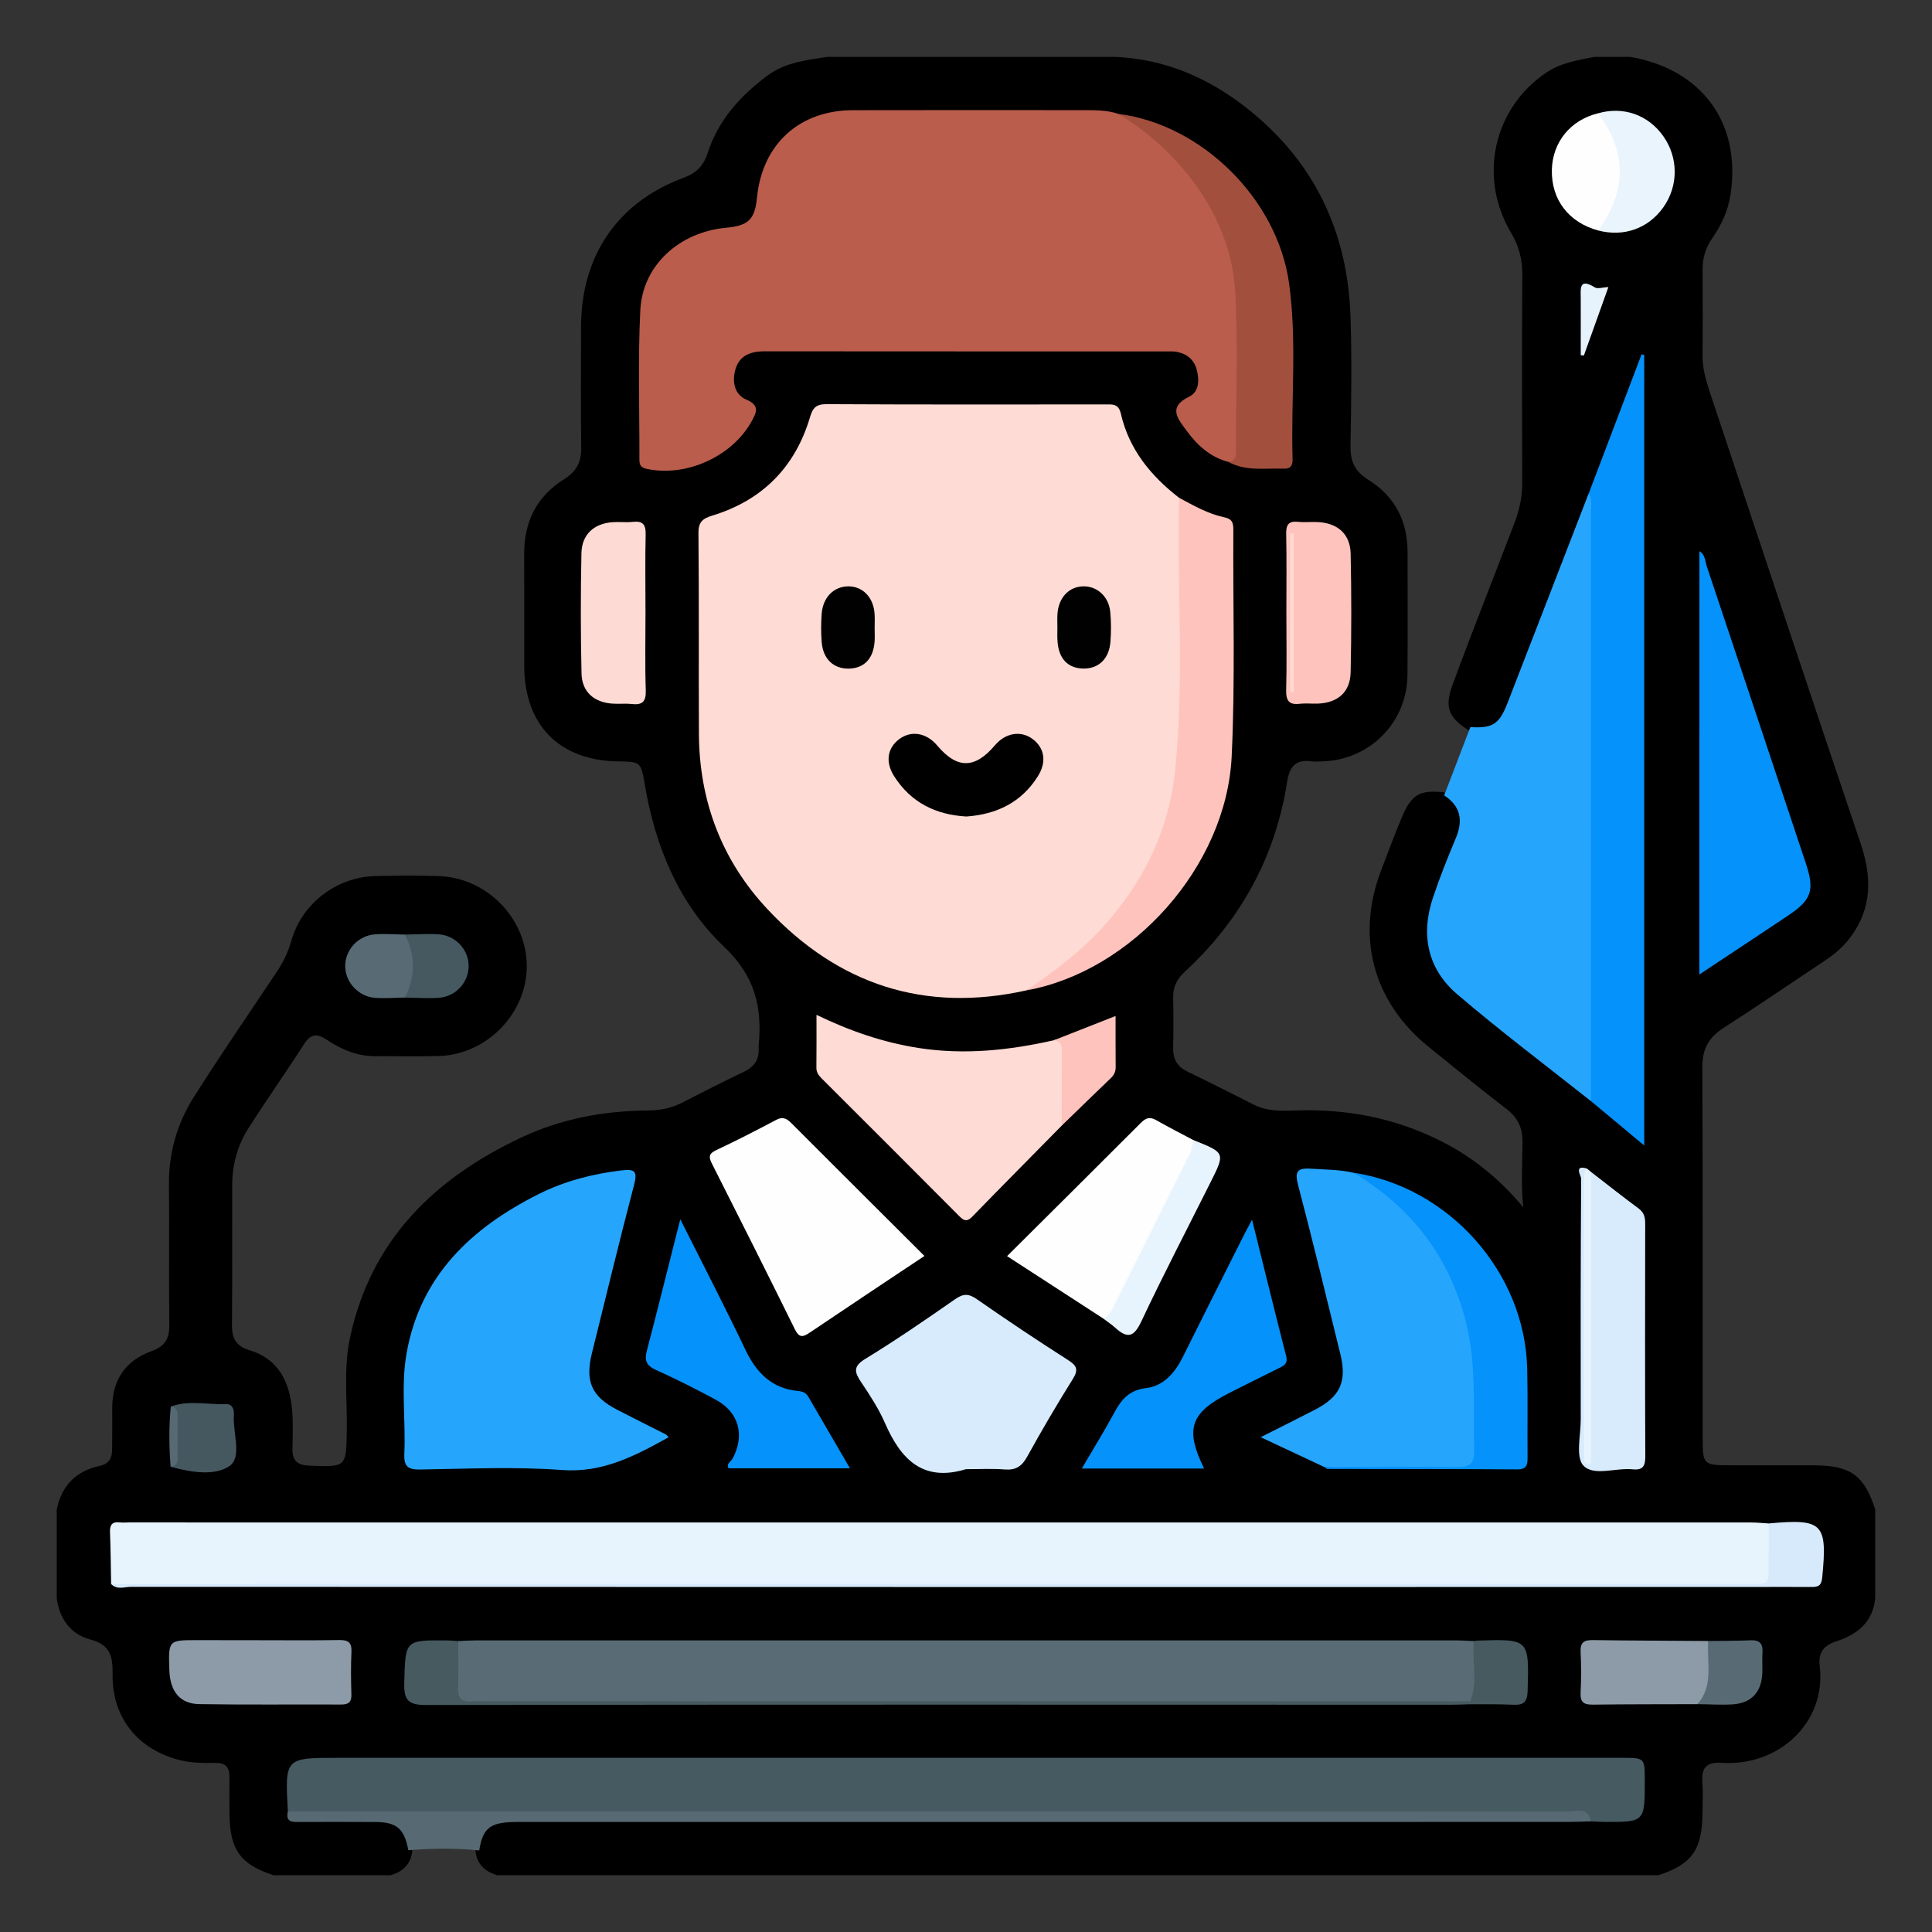 <?xml version="1.0" encoding="utf-8"?>
<!-- Generator: Adobe Illustrator 16.0.0, SVG Export Plug-In . SVG Version: 6.00 Build 0)  -->
<!DOCTYPE svg PUBLIC "-//W3C//DTD SVG 1.1//EN" "http://www.w3.org/Graphics/SVG/1.1/DTD/svg11.dtd">
<svg version="1.1" id="Layer_1" xmlns="http://www.w3.org/2000/svg" xmlns:xlink="http://www.w3.org/1999/xlink" x="0px" y="0px"
	 width="85px" height="85px" viewBox="0 0 85 85" enable-background="new 0 0 85 85" xml:space="preserve">
<rect x="0" y="0" width="85" height="85" fill="#333333" stroke="none"/>
<g>
	<path d="M82.501,66.407c0,1.303,0,2.604,0,3.906c-0.1,1.053-0.787,1.6-1.701,1.893c-0.572,0.186-0.811,0.508-0.74,1.086
		c0.303,2.51-1.826,4.434-4.311,4.264c-0.643-0.045-0.904,0.201-0.854,0.85c0.037,0.465,0.012,0.934,0.006,1.402
		c-0.016,1.576-0.475,2.217-1.934,2.693c-17.029,0-34.061,0-51.094,0c-0.666-0.197-0.996-0.635-0.955-1.338
		c0.305-0.896,0.684-1.191,1.57-1.234c0.104-0.006,0.207-0.004,0.311-0.004c15.729,0.002,31.453-0.006,47.182,0.004
		c0.414-0.043,0.832-0.033,1.248-0.021c0.572,0.021,0.842-0.197,0.865-0.809c0.061-1.432,0.018-1.5-1.42-1.5
		c-18.686-0.002-37.369-0.004-56.057,0c-1.81,0-1.711-0.125-1.709,1.68c0,0.078-0.002,0.156-0.002,0.23
		c-0.02,0.434,0.283,0.416,0.578,0.418c1.037,0.012,2.074-0.025,3.109,0.018c0.932,0.039,1.316,0.389,1.555,1.32
		c-0.006,0.654-0.34,1.059-0.963,1.236c-1.719,0-3.438,0-5.156,0c-1.459-0.479-1.916-1.117-1.933-2.697
		c-0.005-0.545-0.006-1.092-0.001-1.637c0.004-0.428-0.189-0.613-0.614-0.607c-0.519,0.006-1.038,0.01-1.55-0.117
		c-1.852-0.459-3.003-1.865-2.977-3.768c0.011-0.777-0.08-1.309-0.984-1.545c-0.852-0.223-1.357-0.904-1.473-1.816
		c0-1.303,0-2.604,0-3.904c0.214-1.055,0.854-1.693,1.897-1.92c0.416-0.09,0.537-0.354,0.541-0.732
		c0.005-0.6,0.007-1.197,0.003-1.797c-0.008-1.242,0.583-2.104,1.727-2.516c0.603-0.217,0.789-0.553,0.783-1.154
		c-0.022-2.057,0.006-4.113-0.014-6.17c-0.013-1.396,0.352-2.68,1.092-3.852c1.182-1.871,2.441-3.691,3.666-5.535
		c0.275-0.414,0.485-0.844,0.622-1.332c0.46-1.646,1.985-2.816,3.696-2.859c0.938-0.021,1.875-0.031,2.811,0.002
		c2.113,0.076,3.855,1.877,3.855,3.959s-1.752,3.889-3.857,3.955c-0.938,0.031-1.875,0.004-2.812,0.008
		c-0.789,0.004-1.482-0.291-2.115-0.713c-0.439-0.295-0.717-0.283-1.016,0.184c-0.801,1.248-1.657,2.461-2.454,3.713
		c-0.486,0.766-0.705,1.619-0.707,2.523c-0.005,2.031,0.01,4.062-0.009,6.092c-0.006,0.596,0.147,0.945,0.783,1.141
		c1.258,0.381,1.754,1.387,1.861,2.619c0.051,0.57,0.027,1.146,0.018,1.719c-0.01,0.535,0.23,0.719,0.754,0.738
		c1.629,0.061,1.609,0.076,1.635-1.574c0.021-1.35-0.145-2.709,0.141-4.049c0.914-4.285,3.691-6.996,7.504-8.799
		c1.766-0.836,3.656-1.191,5.605-1.205c0.533-0.004,1.027-0.1,1.504-0.344c0.904-0.463,1.809-0.926,2.725-1.361
		c0.459-0.221,0.674-0.547,0.641-1.049c-0.006-0.105-0.008,0.023,0-0.078c0.16-1.688-0.139-3.062-1.516-4.367
		c-2.002-1.896-3.043-4.439-3.5-7.184c-0.156-0.941-0.191-0.963-1.154-0.975c-2.598-0.031-4.141-1.598-4.143-4.211
		c0-1.639,0.006-3.279-0.002-4.92c-0.008-1.414,0.557-2.535,1.752-3.281c0.559-0.346,0.768-0.768,0.758-1.408
		c-0.025-1.77-0.01-3.539-0.008-5.311c0.006-3.111,1.607-5.469,4.502-6.543c0.57-0.211,0.885-0.521,1.072-1.102
		c0.463-1.439,1.434-2.508,2.631-3.4c0.789-0.586,1.717-0.676,2.635-0.82c4.219,0,8.438,0,12.656,0
		c2.18,0.094,4.09,0.914,5.777,2.242c2.969,2.33,4.455,5.434,4.58,9.18c0.064,1.898,0.031,3.801,0,5.699
		c-0.01,0.664,0.18,1.109,0.771,1.477c1.168,0.721,1.742,1.816,1.74,3.201c-0.002,1.797,0.01,3.592-0.004,5.387
		c-0.014,2.064-1.619,3.717-3.678,3.805c-0.182,0.008-0.367,0.025-0.547,0c-0.688-0.092-0.965,0.225-1.068,0.893
		c-0.516,3.309-2.043,6.088-4.496,8.357c-0.352,0.326-0.533,0.676-0.521,1.156c0.016,0.729,0.016,1.457,0,2.186
		c-0.012,0.498,0.166,0.836,0.627,1.059c0.986,0.473,1.957,0.975,2.936,1.463c0.717,0.355,1.479,0.248,2.227,0.24
		c2.229-0.02,4.33,0.453,6.303,1.518c1.328,0.717,2.426,1.688,3.312,2.75c-0.1-0.879-0.047-1.865-0.035-2.848
		c0.008-0.625-0.191-1.08-0.697-1.471c-1.156-0.887-2.283-1.812-3.418-2.727c-2.455-1.979-3.227-4.842-2.107-7.77
		c0.309-0.801,0.598-1.609,0.938-2.398c0.41-0.953,0.779-1.156,1.822-1.043c0.812,0.447,1.025,0.902,0.793,1.785
		c-0.27,1.008-0.748,1.939-1.076,2.93c-0.502,1.52-0.201,2.859,0.955,3.924c1.914,1.764,4.02,3.301,6.059,4.916
		c0.564,0.416,1.078,0.898,1.859,1.404c0-11.248,0-22.354,0-33.309c-0.594,1.65-1.295,3.41-1.98,5.178
		c-1.238,3.053-2.352,6.154-3.582,9.211c-0.449,1.117-0.9,1.387-1.928,1.238c-0.908-0.576-1.078-1.027-0.711-2.021
		c0.883-2.396,1.828-4.764,2.736-7.15c0.217-0.568,0.326-1.141,0.324-1.75c-0.01-3.047-0.014-6.094,0.004-9.141
		c0.004-0.674-0.152-1.258-0.5-1.844c-1.457-2.457-0.752-5.488,1.562-7.039c0.654-0.439,1.387-0.541,2.119-0.689
		c0.52,0,1.041,0,1.561,0c3.172,0.545,4.902,2.926,4.418,6.068c-0.109,0.711-0.408,1.346-0.812,1.926
		c-0.297,0.426-0.42,0.879-0.416,1.391c0.006,1.25,0.01,2.5-0.002,3.75c-0.004,0.559,0.141,1.078,0.314,1.6
		c2.209,6.617,4.398,13.242,6.633,19.85c0.5,1.482,0.529,2.848-0.439,4.146c-0.314,0.426-0.709,0.756-1.145,1.045
		c-1.477,0.979-2.936,1.984-4.426,2.938c-0.658,0.42-0.951,0.93-0.947,1.729c0.025,5.467,0.012,10.934,0.016,16.4
		c0,1.074,0.053,1.119,1.164,1.123c1.25,0.004,2.5-0.002,3.75,0.002C81.419,64.476,82.019,64.911,82.501,66.407z"/>
	<path fill="#FEDBD4" d="M45.155,43.573c-4.48,0.998-8.283-0.258-11.385-3.568c-2.014-2.146-3.008-4.766-3.021-7.727
		c-0.014-2.939,0.008-5.879-0.02-8.82c-0.006-0.496,0.188-0.645,0.613-0.775c2.201-0.674,3.643-2.131,4.297-4.336
		c0.121-0.408,0.271-0.568,0.732-0.566c4.084,0.023,8.17,0.014,12.254,0.012c0.312,0,0.584-0.043,0.688,0.406
		c0.357,1.566,1.314,2.736,2.561,3.701c0.244,0.311,0.221,0.682,0.223,1.043c0.002,3.17,0.082,6.342-0.02,9.508
		c-0.143,4.346-2.061,7.812-5.537,10.424C46.118,43.192,45.595,43.296,45.155,43.573z"/>
	<path fill="#BA5D4C" d="M54.046,20.323c-0.797-0.207-1.371-0.73-1.836-1.369c-0.369-0.506-0.867-1.031,0.115-1.506
		c0.438-0.213,0.445-0.744,0.324-1.193c-0.119-0.439-0.439-0.695-0.887-0.777c-0.127-0.021-0.26-0.018-0.391-0.018
		c-5.908,0-11.816,0.002-17.725-0.004c-0.68,0-1.182,0.215-1.324,0.932c-0.102,0.506,0.039,0.994,0.516,1.195
		c0.602,0.256,0.447,0.564,0.225,0.965c-0.873,1.555-2.887,2.453-4.623,2.078c-0.289-0.061-0.309-0.217-0.309-0.436
		c0.006-2.188-0.07-4.377,0.041-6.559c0.104-1.971,1.73-3.426,3.777-3.611c0.984-0.092,1.26-0.363,1.357-1.338
		c0.232-2.338,1.863-3.83,4.215-3.834c3.385-0.008,6.768-0.004,10.15-0.002c0.521,0,1.043-0.004,1.545,0.168
		c2.717,1.135,4.107,3.379,5.002,6.018c0.285,0.838,0.393,1.715,0.381,2.611c-0.021,1.947,0.012,3.896-0.021,5.846
		C54.575,19.827,54.765,20.397,54.046,20.323z"/>
	<path fill="#E8F4FD" d="M4.889,69.688c-0.015-0.752-0.019-1.506-0.049-2.26c-0.015-0.328,0.083-0.49,0.433-0.449
		c0.129,0.016,0.26,0.002,0.391,0.002c23.791,0,47.582,0,71.375,0.002c0.258,0,0.518,0.027,0.775,0.043
		c0.438,0.758,0.252,1.562,0.174,2.355c-0.027,0.27-0.229,0.391-0.502,0.383c-0.209-0.006-0.416,0.002-0.625,0.002
		c-23.709,0-47.418,0-71.127-0.006C5.45,69.761,5.159,69.835,4.889,69.688z"/>
	<path fill="#465A61" d="M12.665,79.692c-0.131-2.355-0.131-2.355,2.207-2.355c18.824,0,37.648,0,56.471,0
		c1.02,0,1.02,0,1.021,0.992c0.002,1.842,0.002,1.842-1.824,1.826c-0.182,0-0.363-0.016-0.545-0.023
		c-0.256-0.236-0.574-0.209-0.887-0.209c-15.633-0.002-31.268-0.01-46.9,0.008c-2.861,0.004-5.723-0.027-8.584-0.01
		C13.288,79.923,12.94,79.954,12.665,79.692z"/>
	<path fill="#596C75" d="M20.159,72.2c0.26-0.012,0.52-0.029,0.779-0.029c14.375-0.002,28.75-0.002,43.123,0
		c0.26,0,0.52,0.02,0.779,0.029c0.438,0.898,0.352,2.236-0.176,2.717c-14.619,0.012-29.236-0.004-43.855,0.02
		c-0.656,0-0.922-0.234-0.896-0.846C19.942,73.454,19.733,72.784,20.159,72.2z"/>
	<path fill="#26A5FD" d="M63.538,34.993c0.385-1.002,0.77-2.002,1.152-3.004c0.977,0.061,1.27-0.123,1.633-1.057
		c1.191-3.066,2.377-6.135,3.564-9.203c0.471,0.252,0.355,0.711,0.359,1.1c0.016,2.211,0.008,4.424,0.008,6.635
		c0,5.879,0.002,11.76-0.006,17.641c0,0.455,0.105,0.945-0.254,1.34c-1.969-1.562-3.979-3.072-5.887-4.705
		c-1.305-1.115-1.609-2.619-1.062-4.25c0.295-0.883,0.643-1.75,1.002-2.609C64.378,36.101,64.267,35.472,63.538,34.993z"/>
	<path fill="#26A5FD" d="M29.417,63.233c-1.488,0.822-2.898,1.576-4.695,1.441c-2.068-0.152-4.158-0.053-6.24-0.021
		c-0.543,0.008-0.719-0.145-0.693-0.695c0.066-1.479-0.16-2.979,0.102-4.438c0.607-3.395,2.852-5.498,5.791-6.977
		c1.145-0.576,2.373-0.896,3.65-1.049c0.586-0.07,0.727,0.02,0.566,0.631c-0.645,2.461-1.242,4.936-1.854,7.402
		c-0.311,1.252-0.014,1.918,1.111,2.498c0.715,0.369,1.436,0.727,2.152,1.092C29.327,63.128,29.341,63.153,29.417,63.233z"/>
	<path fill="#26A5FD" d="M58.271,64.546c-0.887-0.416-1.773-0.832-2.807-1.316c0.881-0.443,1.629-0.816,2.371-1.199
		c1.133-0.58,1.438-1.246,1.129-2.484c-0.607-2.465-1.203-4.932-1.848-7.389c-0.156-0.594-0.068-0.785,0.568-0.74
		c0.619,0.043,1.244,0.035,1.854,0.176c2.455,0.936,3.785,2.912,4.738,5.193c0.973,2.324,0.82,4.791,0.77,7.234
		c-0.008,0.336-0.113,0.604-0.549,0.594C62.423,64.567,60.345,64.688,58.271,64.546z"/>
	<path fill="#0592FB" d="M69.995,48.444c0.002-8.654,0.004-17.309,0.002-25.961c0-0.252,0.072-0.523-0.107-0.752
		c0.777-2.049,1.555-4.098,2.334-6.146c0.037,0.012,0.076,0.023,0.115,0.035c0,11.537,0,23.074,0,34.777
		C71.491,49.69,70.743,49.067,69.995,48.444z"/>
	<path fill="#FEDBD4" d="M46.714,49.521c-1.311,1.332-2.629,2.66-3.934,4.002c-0.215,0.221-0.348,0.211-0.562-0.004
		c-2.018-2.029-4.043-4.051-6.068-6.072c-0.131-0.131-0.234-0.266-0.232-0.471c0.008-0.746,0.004-1.492,0.004-2.328
		c1.486,0.721,2.947,1.217,4.494,1.459c2.016,0.314,3.99,0.102,5.957-0.342c0.291-0.125,0.484,0.035,0.504,0.283
		C46.97,47.21,47.181,48.382,46.714,49.521z"/>
	<path fill="#0592FB" d="M74.767,24.253c0.26,0.15,0.25,0.439,0.326,0.668c1.459,4.355,2.91,8.713,4.359,13.072
		c0.393,1.184,0.25,1.598-0.791,2.293c-1.268,0.846-2.537,1.688-3.895,2.586C74.767,36.589,74.767,30.425,74.767,24.253z"/>
	<path fill="#D7EBFD" d="M42.497,64.638c-1.902,0.58-2.869-0.443-3.561-2.027c-0.277-0.639-0.668-1.232-1.057-1.814
		c-0.291-0.438-0.348-0.682,0.193-1.014c1.35-0.824,2.656-1.723,3.955-2.627c0.357-0.248,0.59-0.248,0.949,0.002
		c1.32,0.92,2.658,1.812,4.016,2.68c0.387,0.248,0.465,0.422,0.207,0.834c-0.701,1.121-1.371,2.264-2.01,3.42
		c-0.232,0.422-0.5,0.594-0.979,0.559C43.644,64.606,43.069,64.638,42.497,64.638z"/>
	<path fill="#FEC3BC" d="M45.155,43.573c1.244-0.844,2.438-1.74,3.445-2.871c1.74-1.953,2.84-4.219,3.104-6.816
		c0.404-3.986,0.08-7.99,0.17-11.986c0.641,0.344,1.273,0.709,1.99,0.859c0.33,0.068,0.4,0.229,0.398,0.533
		c-0.021,3.332,0.086,6.67-0.074,9.996C53.954,38.126,49.808,42.737,45.155,43.573z"/>
	<path fill="#FEFEFE" d="M40.671,55.257c-1.74,1.16-3.404,2.264-5.059,3.381c-0.303,0.203-0.457,0.215-0.641-0.154
		c-1.201-2.438-2.426-4.867-3.652-7.295c-0.148-0.291-0.133-0.436,0.191-0.588c0.891-0.418,1.768-0.869,2.637-1.33
		c0.289-0.154,0.461-0.066,0.668,0.141C36.743,51.343,38.677,53.269,40.671,55.257z"/>
	<path fill="#0592FB" d="M52.976,64.608c-1.746,0-3.479,0-5.381,0c0.498-0.85,0.98-1.625,1.412-2.426
		c0.318-0.592,0.656-1.023,1.422-1.113c0.762-0.09,1.262-0.67,1.604-1.355c0.869-1.742,1.742-3.482,2.617-5.223
		c0.111-0.229,0.234-0.449,0.436-0.828c0.523,2.105,1,4.051,1.498,5.992c0.094,0.363-0.125,0.445-0.367,0.562
		c-0.697,0.344-1.393,0.697-2.09,1.045C52.37,62.142,52.116,62.86,52.976,64.608z"/>
	<path fill="#0592FB" d="M29.929,53.642c1.018,2.027,1.971,3.869,2.863,5.736c0.484,1.016,1.16,1.713,2.324,1.82
		c0.195,0.018,0.344,0.078,0.447,0.254c0.592,1.023,1.189,2.045,1.832,3.148c-1.854,0-3.584,0-5.336,0
		c-0.129-0.193,0.102-0.295,0.176-0.434c0.545-1.02,0.273-2.037-0.746-2.586c-0.869-0.469-1.75-0.912-2.648-1.318
		c-0.426-0.193-0.488-0.432-0.379-0.85C28.948,57.558,29.409,55.692,29.929,53.642z"/>
	<path fill="#A34F3E" d="M54.046,20.323c0.373-0.051,0.33-0.334,0.33-0.592c0-2.285,0.098-4.574-0.029-6.852
		c-0.115-2.059-0.963-3.885-2.316-5.473c-0.812-0.953-1.75-1.74-2.811-2.393c3.662,0.473,6.984,3.75,7.494,7.457
		c0.354,2.561,0.078,5.141,0.154,7.711c0.01,0.275-0.064,0.451-0.385,0.438C55.663,20.587,54.819,20.749,54.046,20.323z"/>
	<path fill="#FEFEFE" d="M48.526,58.001c-1.387-0.898-2.771-1.799-4.219-2.736c2.002-1.992,3.951-3.926,5.891-5.869
		c0.219-0.219,0.4-0.268,0.672-0.113c0.537,0.305,1.088,0.586,1.631,0.875c0.25,0.311,0.068,0.596-0.064,0.867
		c-1.062,2.137-2.125,4.271-3.201,6.398C49.093,57.704,48.989,58.089,48.526,58.001z"/>
	<path fill="#576A74" d="M12.665,79.692c18.777,0,37.555-0.002,56.332,0.006c0.369,0,0.885-0.211,0.998,0.434
		c-0.338,0.01-0.676,0.025-1.014,0.025c-15.406,0.002-30.812,0.002-46.217,0.002c-1.193,0-1.518,0.244-1.68,1.254
		c-1.039-0.113-2.078-0.094-3.119-0.01c-0.176-0.945-0.504-1.236-1.438-1.242c-1.107-0.008-2.213-0.004-3.32-0.002
		C12.886,80.161,12.55,80.192,12.665,79.692z"/>
	<path fill="#D7EBFD" d="M70.001,51.562c0.697,0.539,1.387,1.086,2.094,1.609c0.244,0.182,0.287,0.396,0.287,0.672
		c-0.006,3.404-0.01,6.811,0.004,10.217c0.002,0.418-0.084,0.633-0.555,0.584c-0.74-0.078-1.707,0.316-2.166-0.162
		c-0.355-0.373-0.117-1.33-0.119-2.029c-0.006-3.535-0.006-7.07,0.018-10.604c0.002-0.105-0.346-0.625,0.264-0.434
		c0.043,4.004,0,8.008,0.02,11.422c-0.002-3.064-0.004-6.723,0.004-10.379C69.851,52.153,69.761,51.827,70.001,51.562z"/>
	<path fill="#0592FB" d="M58.271,64.546c1.945-0.004,3.893-0.029,5.84-0.002c0.586,0.008,0.756-0.174,0.744-0.752
		c-0.037-1.963,0.111-3.938-0.42-5.863c-0.77-2.775-2.426-4.869-4.895-6.336c4.211,0.635,7.545,4.377,7.65,8.611
		c0.031,1.301,0.004,2.605,0.016,3.906c0.004,0.324-0.031,0.539-0.449,0.537c-2.787-0.018-5.57-0.016-8.357-0.021
		C58.356,64.626,58.313,64.573,58.271,64.546z"/>
	<path fill="#8C9BA7" d="M11.565,72.163c1.118,0,2.234,0.012,3.352-0.008c0.393-0.006,0.566,0.1,0.545,0.521
		c-0.029,0.623-0.02,1.248-0.002,1.871c0.01,0.346-0.129,0.447-0.459,0.445c-2.078-0.01-4.157,0.016-6.236-0.018
		c-0.859-0.016-1.285-0.562-1.316-1.512c-0.041-1.303-0.041-1.303,1.232-1.303C9.643,72.163,10.604,72.163,11.565,72.163z"/>
	<path fill="#FDDBD4" d="M28.399,26.948c0,1.143-0.025,2.287,0.012,3.43c0.016,0.498-0.156,0.648-0.621,0.596
		c-0.283-0.031-0.572,0.004-0.855-0.018c-0.803-0.057-1.332-0.52-1.35-1.324c-0.041-1.764-0.041-3.531-0.004-5.297
		c0.016-0.832,0.568-1.316,1.402-1.363c0.285-0.018,0.574,0.02,0.855-0.012c0.441-0.049,0.58,0.115,0.568,0.562
		C28.38,24.663,28.399,25.808,28.399,26.948z"/>
	<path fill="#FEC3BC" d="M56.595,26.925c0-1.143,0.016-2.285-0.008-3.428c-0.008-0.395,0.092-0.582,0.518-0.539
		c0.281,0.031,0.57-0.002,0.855,0.01c0.885,0.039,1.443,0.52,1.463,1.387c0.037,1.738,0.037,3.479,0,5.219
		c-0.018,0.879-0.564,1.35-1.455,1.383c-0.258,0.008-0.521-0.023-0.777,0.006c-0.486,0.061-0.617-0.139-0.605-0.611
		C56.616,29.212,56.595,28.067,56.595,26.925z"/>
	<path fill="#D7EAFC" d="M4.889,69.688c23.921,0,47.843-0.002,71.765-0.006c1.309,0,1.146,0.145,1.158-1.174
		c0.006-0.494,0.002-0.988,0.002-1.482c2.393-0.219,2.59-0.008,2.355,2.387c-0.037,0.371-0.195,0.412-0.492,0.408
		c-0.885-0.008-1.77,0-2.652,0c-23.756,0.002-47.512,0.002-71.266-0.006C5.472,69.815,5.144,69.96,4.889,69.688z"/>
	<path fill="#8C9BA7" d="M74.681,74.976c-1.533,0.006-3.066,0-4.602,0.021c-0.398,0.006-0.561-0.105-0.539-0.527
		c0.029-0.596,0.029-1.195,0-1.793c-0.021-0.426,0.156-0.525,0.545-0.52c1.689,0.025,3.379,0.027,5.068,0.039
		C75.64,73.243,75.435,74.452,74.681,74.976z"/>
	<path fill="#465A60" d="M20.159,72.2c0,0.676,0.023,1.354-0.008,2.029c-0.023,0.484,0.166,0.668,0.635,0.621
		c0.207-0.021,0.416-0.004,0.625-0.004c14.426,0,28.852,0.002,43.277,0.002c0.053,0.029,0.07,0.059,0.053,0.088
		c-0.02,0.027-0.035,0.043-0.053,0.043c-0.287,0.01-0.572,0.023-0.859,0.023c-15.023-0.002-30.049-0.014-45.074,0.012
		c-0.82,0.002-0.992-0.236-0.969-1c0.053-1.859,0.016-1.861,1.906-1.842C19.849,72.175,20.003,72.19,20.159,72.2z"/>
	<path fill="#E8F4FD" d="M48.526,58.001c0.248-0.08,0.354-0.287,0.459-0.5c1.123-2.25,2.25-4.498,3.367-6.752
		c0.088-0.178,0.102-0.393,0.148-0.592c1.408,0.561,1.41,0.561,0.76,1.857c-1.02,2.037-2.074,4.059-3.045,6.119
		c-0.322,0.691-0.605,0.775-1.143,0.287C48.905,58.269,48.71,58.142,48.526,58.001z"/>
	<path fill="#E9F4FD" d="M70.308,4.985c1.104-0.318,2.199,0.062,2.863,0.996c0.674,0.945,0.68,2.188,0.014,3.133
		c-0.664,0.938-1.738,1.322-2.869,1.027c-0.08-0.318,0.137-0.543,0.262-0.791c0.627-1.26,0.652-2.496-0.086-3.723
		C70.374,5.435,70.194,5.249,70.308,4.985z"/>
	<path fill="#FEFEFE" d="M70.308,4.985c1.432,1.881,1.107,3.641,0.008,5.156c-1.297-0.352-2.064-1.352-2.041-2.656
		C68.298,6.257,69.095,5.278,70.308,4.985z"/>
	<path fill="#FDC3BC" d="M46.714,49.521c0.002-1.033,0.004-2.064,0.004-3.098c0-0.277,0.061-0.594-0.348-0.658
		c0.877-0.346,1.754-0.689,2.711-1.066c0,0.777-0.002,1.516,0.004,2.252c0.002,0.197-0.072,0.344-0.209,0.477
		C48.153,48.122,47.435,48.821,46.714,49.521z"/>
	<path fill="#45585F" d="M7.516,61.882c0.8-0.293,1.625-0.074,2.437-0.107c0.203-0.01,0.322,0.143,0.334,0.354
		c0.002,0.025,0.008,0.053,0.006,0.078c-0.073,0.785,0.379,1.885-0.192,2.287c-0.647,0.457-1.713,0.281-2.593,0.037
		C7.759,63.649,7.741,62.767,7.516,61.882z"/>
	<path fill="#586B75" d="M17.813,43.89c-0.439,0.006-0.883,0.043-1.318,0.01c-0.734-0.059-1.307-0.693-1.307-1.4
		c0-0.711,0.564-1.336,1.307-1.393c0.438-0.033,0.879,0.004,1.318,0.01C18.573,41.778,18.573,43.228,17.813,43.89z"/>
	<path fill="#465A60" d="M64.688,74.981c0-0.045,0-0.088,0-0.131c0.338-0.867,0.07-1.77,0.152-2.65
		c0.053-0.006,0.105-0.018,0.156-0.02c2.295-0.074,2.277-0.074,2.213,2.223c-0.014,0.504-0.199,0.621-0.648,0.598
		C65.938,74.97,65.313,74.985,64.688,74.981z"/>
	<path fill="#586B75" d="M74.681,74.976c0.729-0.83,0.402-1.838,0.473-2.779c0.619-0.008,1.24-0.002,1.857-0.031
		c0.408-0.02,0.559,0.15,0.531,0.545c-0.021,0.311,0.006,0.621-0.01,0.93c-0.041,0.816-0.484,1.291-1.305,1.344
		C75.714,75.017,75.196,74.979,74.681,74.976z"/>
	<path fill="#465960" d="M17.813,43.89c0.473-0.926,0.473-1.85,0-2.773c0.49-0.006,0.982-0.041,1.471-0.012
		c0.744,0.045,1.314,0.648,1.334,1.359c0.021,0.74-0.557,1.387-1.334,1.438C18.796,43.931,18.304,43.896,17.813,43.89z"/>
	<path fill="#E7F4FE" d="M70.001,51.562c0,4.287,0,8.572,0,12.854c-0.346,0.021-0.307-0.174-0.307-0.312
		c-0.004-4.086-0.004-8.17-0.004-12.258c0-0.156,0.004-0.312,0.135-0.43C69.884,51.464,69.942,51.513,70.001,51.562z"/>
	<path fill="#E6F3FD" d="M69.546,15.628c0-0.832,0.004-1.666,0-2.498c-0.002-0.434-0.078-0.918,0.619-0.486
		c0.125,0.078,0.35-0.004,0.598-0.016c-0.369,1.031-0.725,2.021-1.078,3.012C69.638,15.636,69.593,15.632,69.546,15.628z"/>
	<path fill="#576A74" d="M7.516,61.882c0.218,0.029,0.299,0.16,0.298,0.369c-0.003,0.641-0.003,1.277,0,1.918
		c0,0.213-0.094,0.334-0.307,0.363C7.438,63.649,7.425,62.765,7.516,61.882z"/>
	<path d="M42.519,35.923c-1.34-0.074-2.441-0.609-3.182-1.775c-0.4-0.633-0.295-1.256,0.248-1.646
		c0.523-0.375,1.182-0.256,1.648,0.297c0.875,1.039,1.654,1.035,2.543-0.012c0.461-0.545,1.135-0.658,1.65-0.277
		c0.535,0.395,0.633,1.018,0.23,1.652C44.935,35.302,43.854,35.827,42.519,35.923z"/>
	<path fill="#020101" d="M38.481,27.644c0,0.182,0.01,0.363,0,0.545c-0.043,0.775-0.447,1.209-1.129,1.227
		c-0.674,0.016-1.143-0.42-1.201-1.166c-0.033-0.414-0.031-0.832,0-1.248c0.053-0.729,0.541-1.207,1.18-1.205
		c0.639,0.004,1.105,0.496,1.148,1.223C38.491,27.228,38.481,27.435,38.481,27.644z"/>
	<path fill="#020101" d="M46.521,27.649c0-0.207-0.01-0.416,0.002-0.623c0.043-0.729,0.504-1.221,1.143-1.229
		c0.607-0.008,1.113,0.445,1.18,1.121c0.043,0.438,0.041,0.885,0.008,1.324c-0.059,0.748-0.523,1.184-1.197,1.172
		c-0.684-0.012-1.088-0.447-1.131-1.219C46.511,28.015,46.521,27.831,46.521,27.649z"/>
	<path fill="#FEDAD3" d="M56.915,23.466c0,2.324,0,4.648,0,6.975c-0.051,0-0.102,0-0.152,0c0-2.32,0-4.641,0-6.959
		C56.815,23.478,56.864,23.472,56.915,23.466z"/>
</g>
</svg>
